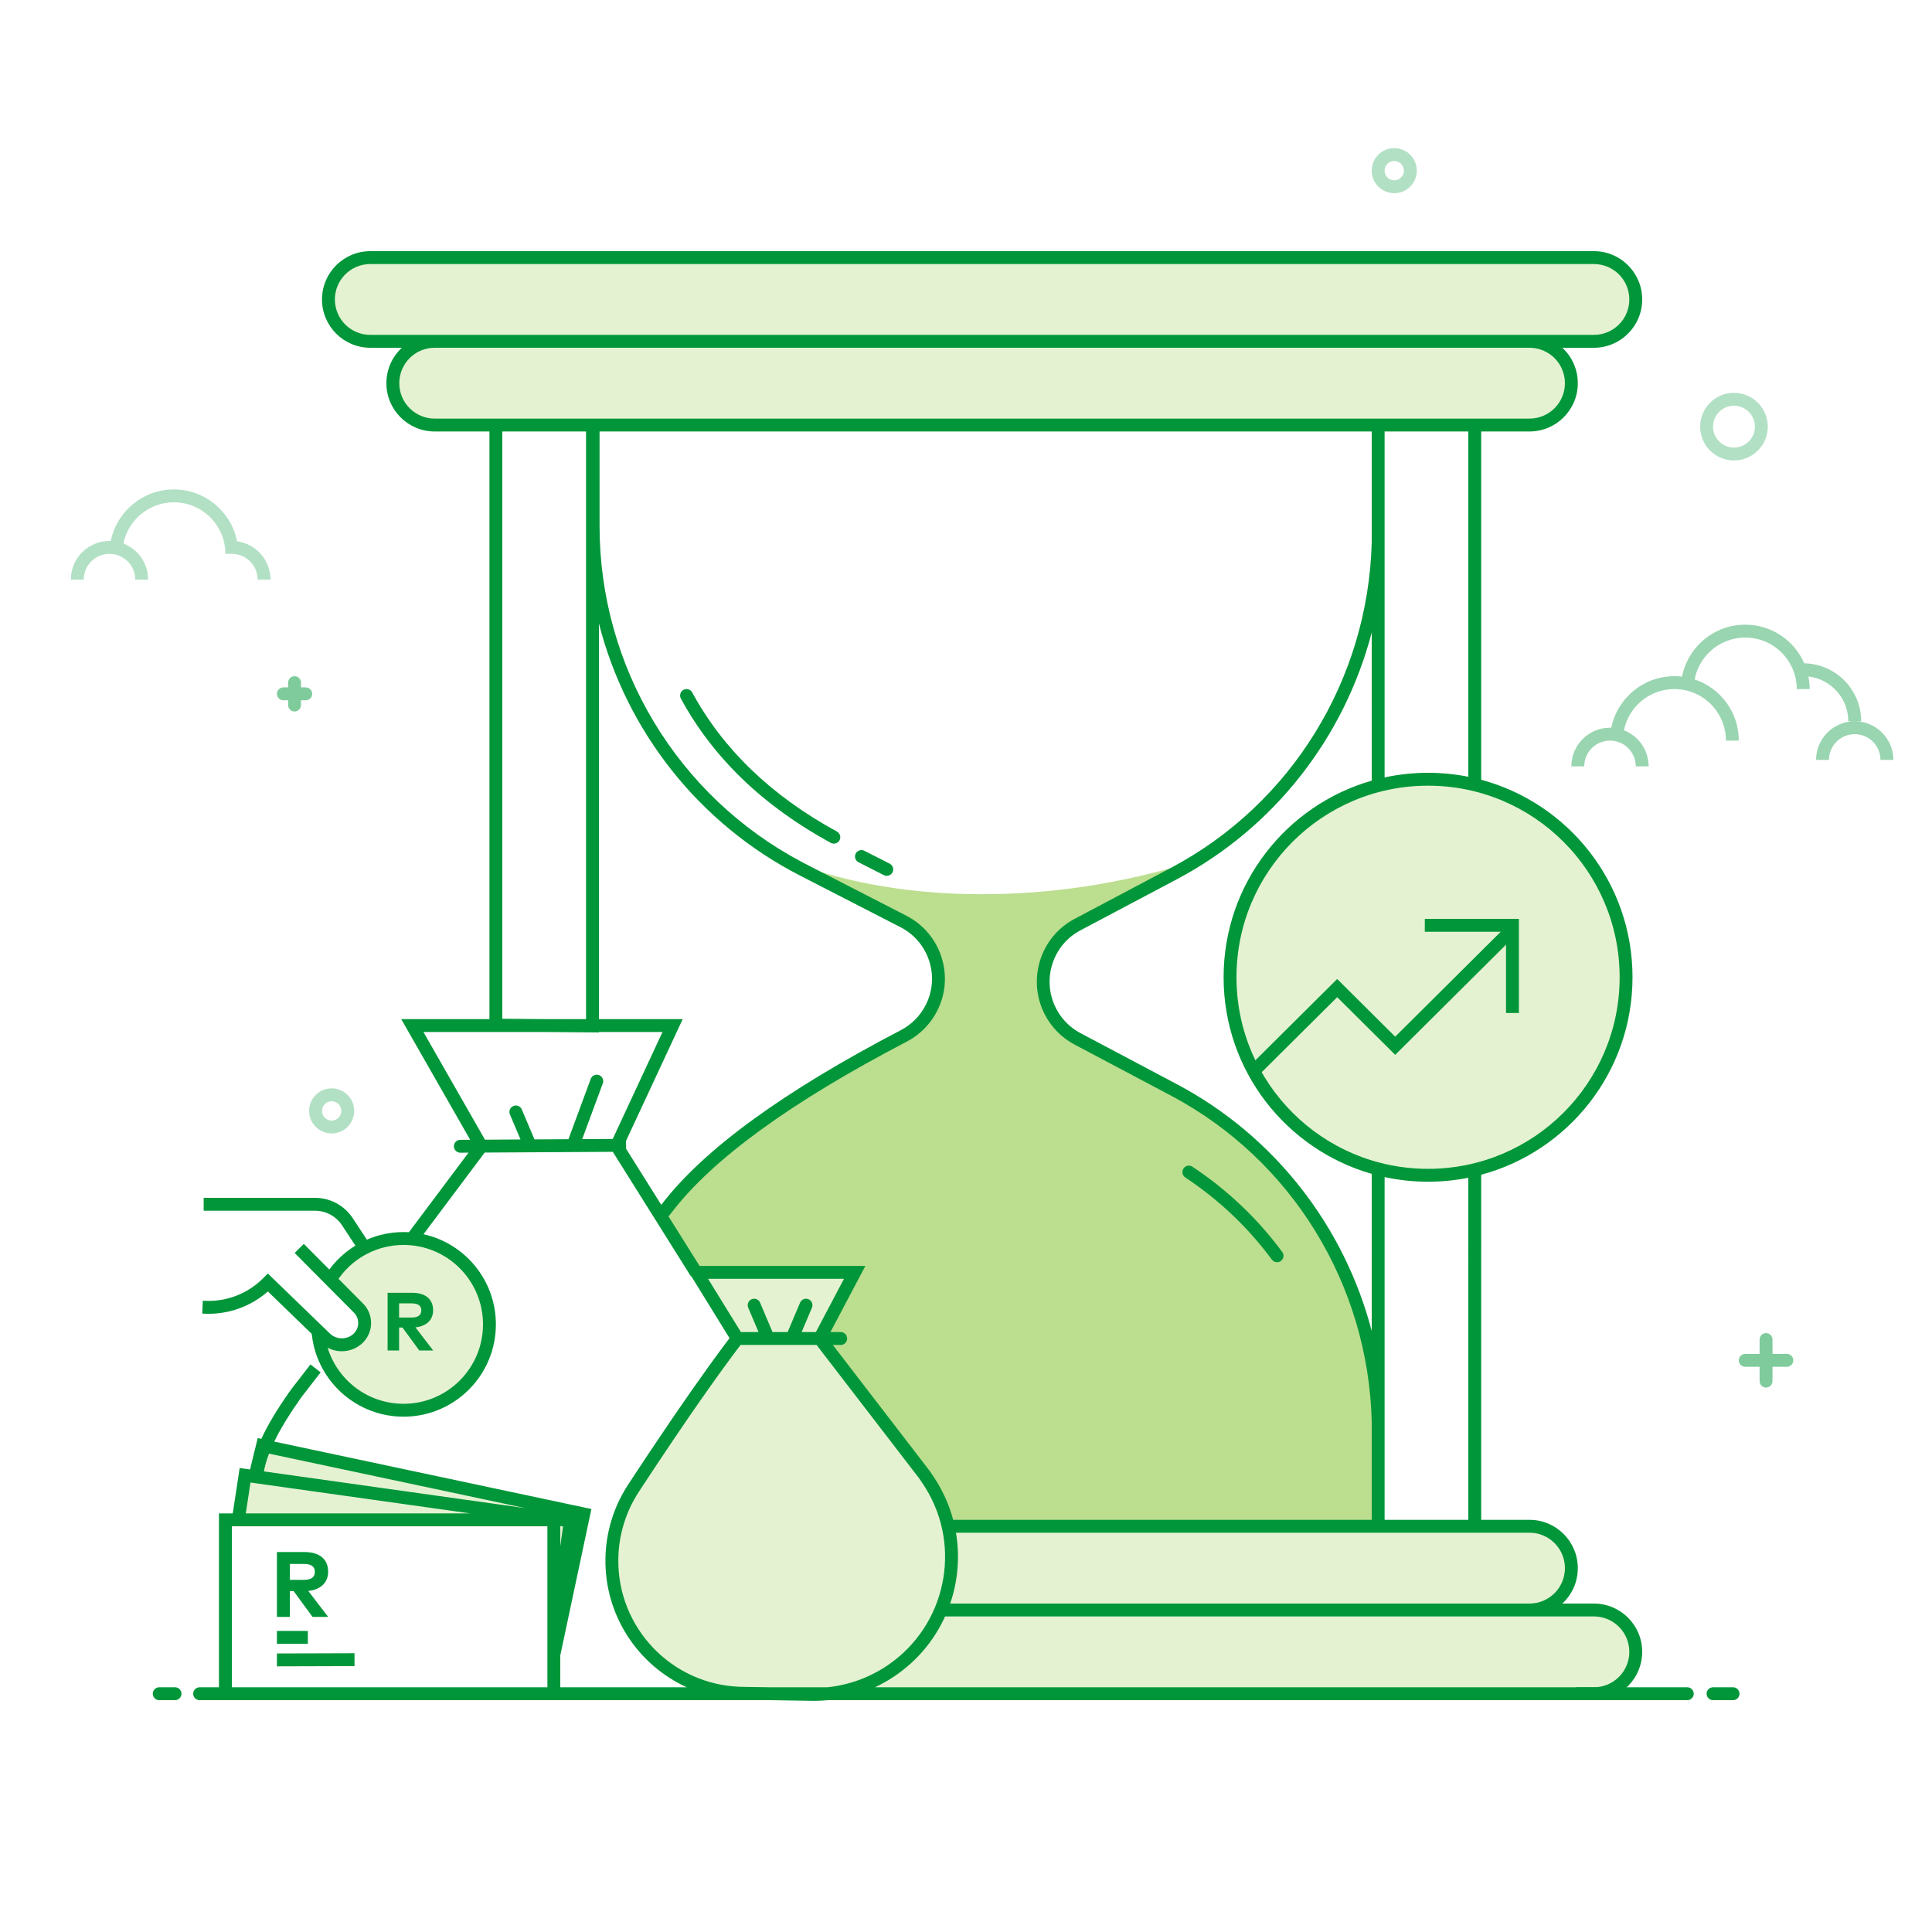 <svg width="300" height="300" viewBox="0 0 300 300" fill="none" xmlns="http://www.w3.org/2000/svg">
<rect width="300" height="300" fill="white"/>
<path fill-rule="evenodd" clip-rule="evenodd" d="M123.23 134C132.029 137.237 141.782 138.855 152.488 138.855C163.193 138.855 173.899 137.237 184.605 134L166.313 143.852C163.361 145.971 161.884 148.687 161.884 152C161.884 156.97 165.545 160.981 167.96 162.333C170.375 163.686 193.753 172.839 203.921 188.5C210.699 198.941 214.088 215.108 214.088 237H147.731L127.75 207.843H113.493L102.367 188.521C104.667 185.32 106.451 183.146 107.719 182C114.376 175.983 125.373 169.047 140.708 161.192C144.571 159.462 146.503 156.231 146.503 151.5C146.503 147.388 141.396 143.856 131.826 138.855C129.954 137.877 127.089 136.258 123.23 134Z" fill="#BBDE8F"/>
<path fill-rule="evenodd" clip-rule="evenodd" d="M146.479 237H237.5C241.09 237 244 239.91 244 243.5C244 247.09 241.09 250 237.5 250H146.479C147.314 247.227 147.731 244.843 147.731 242.85C147.731 240.856 147.314 238.906 146.479 237ZM146.479 250H247.5C251.09 250 254 252.91 254 256.5C254 260.09 251.09 263 247.5 263H132.683C135.885 260.827 138.632 258.661 140.925 256.5C143.218 254.339 145.069 252.173 146.479 250Z" fill="#E4F2D2"/>
<path d="M237.5 53H67.5C63.91 53 61 55.91 61 59.5C61 63.09 63.91 66 67.5 66H237.5C241.09 66 244 63.09 244 59.5C244 55.91 241.09 53 237.5 53Z" fill="#E4F2D2"/>
<path d="M247.5 40H57.5C53.91 40 51 42.91 51 46.5C51 50.09 53.91 53 57.5 53H247.5C251.09 53 254 50.09 254 46.5C254 42.91 251.09 40 247.5 40Z" fill="#E4F2D2"/>
<path d="M221.748 182.496C238.73 182.496 252.496 168.73 252.496 151.748C252.496 134.766 238.73 121 221.748 121C204.766 121 191 134.766 191 151.748C191 168.73 204.766 182.496 221.748 182.496Z" fill="#E4F2D2"/>
<path d="M194.78 166.21L207.636 153.43L216.644 162.385L234.854 144.283" stroke="#009639" stroke-width="2"/>
<path d="M221.244 143.684H234.854V157.294" stroke="#009639" stroke-width="2"/>
<path fill-rule="evenodd" clip-rule="evenodd" d="M127.29 207.844L143.577 229.029C143.816 229.383 143.995 229.649 144.115 229.828C150.699 239.615 148.102 252.886 138.315 259.469C134.696 261.903 130.42 263.171 126.06 263.103L115.268 262.934C103.902 262.756 94.833 253.398 95.011 242.033C95.072 238.136 96.238 234.336 98.374 231.076C104.824 221.232 110.196 213.488 114.492 207.844L108.151 197.576H132.712L127.29 207.844Z" fill="#E4F2D2"/>
<path fill-rule="evenodd" clip-rule="evenodd" d="M88.271 236.238H90.457L86.758 254.211L88.271 236.238Z" fill="#E4F2D2"/>
<path fill-rule="evenodd" clip-rule="evenodd" d="M86.008 260.625L90.707 234.348L40.22 225.445L39.57 229.135L85.674 235.264L86.008 260.625Z" fill="#E4F2D2"/>
<path fill-rule="evenodd" clip-rule="evenodd" d="M88.855 236.025L38.503 229.467L37.108 235.753L88.855 236.025Z" fill="#E4F2D2"/>
<path fill-rule="evenodd" clip-rule="evenodd" d="M62.222 218.76C55.104 218.76 49.333 212.99 49.333 205.871C49.333 205.717 49.808 206.71 50.082 206.992C50.826 207.76 51.972 208.753 52.402 208.772C54.227 208.856 55.966 207.305 56.795 205.871C56.916 205.663 51.305 199.013 51.436 198.812C53.739 195.301 57.71 192.982 62.222 192.982C69.34 192.982 75.111 198.753 75.111 205.871C75.111 212.99 69.34 218.76 62.222 218.76Z" fill="#E4F2D2"/>
<path d="M269.25 71.5C266.351 71.5 264 69.15 264 66.25C264 63.35 266.351 61 269.25 61C272.149 61 274.5 63.35 274.5 66.25C274.5 69.15 272.149 71.5 269.25 71.5ZM269.25 69.5C271.045 69.5 272.5 68.045 272.5 66.25C272.5 64.455 271.045 63 269.25 63C267.455 63 266 64.455 266 66.25C266 68.045 267.455 69.5 269.25 69.5Z" fill="#B2E0C4"/>
<path d="M51.5 176C49.567 176 48 174.433 48 172.5C48 170.567 49.567 169 51.5 169C53.433 169 55 170.567 55 172.5C55 174.433 53.433 176 51.5 176ZM51.5 174C52.328 174 53 173.328 53 172.5C53 171.672 52.328 171 51.5 171C50.672 171 50 171.672 50 172.5C50 173.328 50.672 174 51.5 174Z" fill="#B2E0C4"/>
<path d="M216.5 30C214.567 30 213 28.433 213 26.5C213 24.567 214.567 23 216.5 23C218.433 23 220 24.567 220 26.5C220 28.433 218.433 30 216.5 30ZM216.5 28C217.328 28 218 27.328 218 26.5C218 25.672 217.328 25 216.5 25C215.672 25 215 25.672 215 26.5C215 27.328 215.672 28 216.5 28Z" fill="#B2E0C4"/>
<path d="M45.74 105C45.188 105 44.74 105.448 44.74 106L44.741 106.739L44.001 106.74C43.488 106.74 43.065 107.126 43.007 107.623L43.001 107.74C43.001 108.292 43.448 108.74 44.001 108.74L44.741 108.739L44.74 109.479C44.74 109.992 45.126 110.415 45.624 110.473L45.74 110.479C46.292 110.479 46.74 110.032 46.74 109.479L46.741 108.739L47.48 108.74C47.993 108.74 48.416 108.354 48.473 107.856L48.48 107.74C48.48 107.187 48.032 106.74 47.48 106.74L46.741 106.739L46.74 106C46.74 105.487 46.354 105.064 45.857 105.007L45.74 105Z" fill="#7FCB9C"/>
<path d="M274.231 207C273.679 207 273.231 207.448 273.231 208L273.232 210.23L271 210.231C270.487 210.231 270.065 210.617 270.007 211.114L270 211.231C270 211.783 270.448 212.231 271 212.231L273.232 212.23L273.231 214.462C273.231 214.975 273.617 215.397 274.114 215.455L274.231 215.462C274.783 215.462 275.231 215.014 275.231 214.462L275.232 212.23L277.462 212.231C277.975 212.231 278.397 211.845 278.455 211.348L278.462 211.231C278.462 210.679 278.014 210.231 277.462 210.231L275.232 210.23L275.231 208C275.231 207.487 274.845 207.064 274.348 207.007L274.231 207Z" fill="#7FCB9C"/>
<path d="M35 86C35 81.582 31.418 78 27 78C23.129 78 19.901 80.749 19.16 84.401C21.407 85.268 23 87.448 23 90H21C21 87.791 19.209 86 17 86C14.791 86 13 87.791 13 90H11C11 86.686 13.686 84 17 84C17.067 84 17.134 84.001 17.201 84.003C18.124 79.438 22.161 76 27 76C31.857 76 35.906 79.463 36.811 84.055C39.741 84.45 42 86.961 42 90H40C40 87.791 38.209 86 36 86H35Z" fill="#B2E0C4"/>
<path d="M271 97C275.102 97 278.627 99.469 280.169 103.003C285.061 103.091 289 107.086 289 112H287C287 108.408 284.294 105.447 280.809 105.046C280.934 105.679 281 106.332 281 107H279C279 102.582 275.418 99 271 99C267.093 99 263.84 101.8 263.14 105.503C267.125 106.82 270 110.574 270 115H268C268 110.582 264.418 107 260 107C256.129 107 252.901 109.749 252.16 113.401C254.407 114.268 256 116.448 256 119H254C254 116.791 252.209 115 250 115C247.791 115 246 116.791 246 119H244C244 115.686 246.686 113 250 113C250.067 113 250.134 113.001 250.201 113.003C251.124 108.438 255.161 105 260 105C260.402 105 260.798 105.024 261.187 105.07C262.085 100.471 266.137 97 271 97ZM288 112C291.314 112 294 114.686 294 118H292C292 115.791 290.209 114 288 114C285.791 114 284 115.791 284 118H282C282 114.686 284.686 112 288 112Z" fill="#99D5B0"/>
<path d="M245 263H262" stroke="#009639" stroke-width="2" stroke-linecap="round"/>
<path d="M266 263H269.106" stroke="#009639" stroke-width="2" stroke-linecap="round"/>
<path d="M247.5 39C251.642 39 255 42.358 255 46.5C255 50.642 251.642 54 247.5 54L242.599 54C244.076 55.37 245 57.327 245 59.5C245 63.642 241.642 67 237.5 67H230L230.001 121.083C243.534 124.716 253.496 137.069 253.496 151.748C253.496 166.427 243.534 178.78 230.001 182.413L230 236H237.5C241.642 236 245 239.358 245 243.5C245 245.674 244.075 247.631 242.598 249.001L247.5 249C251.642 249 255 252.358 255 256.5C255 260.561 251.773 263.868 247.743 263.996L247.5 264H139.772L128.545 264.001C127.924 264.061 127.299 264.095 126.672 264.103L126.045 264.102L119.595 264H31L30.884 263.993C30.424 263.94 30.06 263.576 30.007 263.117L30 263L30.007 262.883C30.06 262.424 30.424 262.06 30.884 262.007L31 262H34L34 235L36.141 235L37.218 227.95L38.826 228.176L40.02 223.303L40.578 223.422C41.577 221.266 43.009 218.87 44.87 216.228L45.248 215.696L48.209 211.87L49.791 213.094L46.852 216.891L46.54 217.329C44.962 219.563 43.714 221.6 42.794 223.43L42.587 223.849L91.832 234.316L87.001 257.047L87 262L106.646 262.001C99.079 258.551 93.873 250.864 94.012 242.016C94.073 238.094 95.203 234.265 97.274 230.94L97.538 230.528L99.081 228.181L100.63 225.846L101.136 225.087C105.502 218.549 109.307 213.106 112.554 208.755L112.926 208.258L113.282 207.785L107.346 198.172L107.292 198.206L95.156 178.855L75.264 178.969L65.763 191.651C72.191 193.066 77 198.796 77 205.649C77 213.565 70.583 219.982 62.667 219.982C55.41 219.982 49.338 214.564 48.446 207.451L48.409 207.126L41.594 200.536L41.302 200.786C38.745 202.912 35.5 204.061 32.153 204.001L31.767 203.988L31.401 203.972L31.492 201.974L31.858 201.99L32.207 202.001C35.344 202.053 38.375 200.865 40.642 198.696L40.89 198.451L41.586 197.746L51.233 207.075L51.375 207.202C52.29 207.969 53.601 208.027 54.576 207.364L54.736 207.246L54.874 207.129L54.945 207.061C55.8 206.211 55.846 204.855 55.078 203.952L54.956 203.82L45.756 194.559L47.175 193.149L51.135 197.135C52.15 195.76 53.393 194.589 54.797 193.666L55.184 193.421L53.1 190.252L52.963 190.055C52.075 188.835 50.682 188.082 49.175 188.006L48.923 188H31.625V186H48.923L49.194 186.005C51.356 186.089 53.359 187.169 54.617 188.929L54.771 189.153L56.969 192.493C58.733 191.729 60.664 191.315 62.667 191.315L63.083 191.321L63.496 191.339L72.754 178.984L71.487 178.991L71.37 178.985C70.911 178.935 70.544 178.572 70.488 178.114L70.481 177.997L70.487 177.88C70.537 177.421 70.9 177.055 71.358 176.999L71.475 176.991L73.008 176.982L62.303 158.25H76L76 67H67.5C63.358 67 60 63.642 60 59.5C60 57.327 60.924 55.37 62.401 54L57.5 54C53.358 54 50 50.642 50 46.5C50 42.358 53.358 39 57.5 39H247.5ZM27.179 262L27.296 262.007C27.793 262.064 28.179 262.487 28.179 263C28.179 263.513 27.793 263.936 27.296 263.993L27.179 264H24.725L24.608 263.993C24.111 263.936 23.725 263.513 23.725 263C23.725 262.487 24.111 262.064 24.608 262.007L24.725 262H27.179ZM247.5 251L146.751 251.001C145.096 254.649 142.441 257.898 138.873 260.298C138.071 260.838 137.239 261.322 136.381 261.751L135.863 262.001L151 262H151.017H154.708H154.725H157.179H157.196H247.5C250.538 262 253 259.538 253 256.5C253 253.537 250.656 251.12 247.721 251.004L247.5 251ZM126.798 208.842H114.991L114.604 209.354L113.881 210.322L113.512 210.819C109.555 216.177 104.787 223.112 99.211 231.624C97.179 234.725 96.07 238.34 96.012 242.048C95.844 252.747 104.29 261.576 114.943 261.925L115.284 261.933L119.563 262L128.447 262.001C131.767 261.665 134.967 260.515 137.757 258.639C146.881 252.502 149.449 240.267 143.687 231.005L143.49 230.694L142.749 229.588L126.798 208.842ZM85 237H36V262H85V237ZM55.047 256.713L55.053 258.713L43.003 258.75L42.997 256.75L55.047 256.713ZM47.804 253.25V255.25H43V253.25H47.804ZM47.261 241C49.664 241 50.953 242.137 50.953 244.066C50.953 245.721 49.801 246.851 47.865 247.038L50.967 251.075H48.534L45.598 247.067H45.008V251.075H43V241H47.261ZM237.5 238L148.441 238C149.068 241.702 148.746 245.489 147.544 249.001L237.5 249C240.538 249 243 246.538 243 243.5C243 240.537 240.656 238.12 237.721 238.004L237.5 238ZM47.225 242.85H45.008V245.318H47.225C48.319 245.318 48.887 244.915 48.887 244.066C48.887 243.231 48.29 242.85 47.225 242.85ZM87.001 236.965V240.094L87.432 237.027L87.001 236.965ZM215.001 182.777L215 236H228L228.001 182.88C225.98 183.284 223.889 183.496 221.748 183.496C219.433 183.496 217.175 183.248 215.001 182.777ZM213 67H93.099L93.1 81.699C93.1 103.593 105.221 123.667 124.55 133.872L125.138 134.178L140.749 142.198C146.152 144.974 148.282 151.605 145.506 157.009C144.467 159.032 142.826 160.684 140.809 161.736C122.824 171.116 110.666 179.956 104.345 188.208C104.294 188.274 104.036 188.595 103.804 188.883L108.629 196.575L134.372 196.575L128.95 206.842L130.54 206.843L130.657 206.85C131.116 206.903 131.48 207.267 131.533 207.727L131.54 207.843L131.533 207.96C131.48 208.419 131.116 208.783 130.657 208.836L130.54 208.843L129.321 208.842L144.37 228.419L144.946 229.269L145.156 229.587C146.471 231.615 147.416 233.78 148.007 236L213 236L213.001 220.698C212.456 199.422 200.56 180.049 181.833 170.129L166.834 162.184C164.875 161.146 163.275 159.529 162.247 157.55C159.455 152.169 161.509 145.521 166.834 142.699L181.833 134.754C200.56 124.834 212.456 105.461 213.001 84.185L213 67ZM38.897 230.205L38.164 235H73.016L38.897 230.205ZM41.772 225.721C41.445 226.575 41.205 227.373 41.053 228.114L40.985 228.48L81.623 234.19L41.772 225.721ZM62.667 193.315C58.705 193.315 55.069 195.197 52.769 198.289L52.563 198.573L56.375 202.411L56.532 202.577C57.993 204.21 57.984 206.691 56.512 208.315L56.355 208.48L56.221 208.607L56.042 208.762C54.558 209.984 52.506 210.147 50.871 209.265C52.422 214.338 57.146 217.982 62.667 217.982C69.478 217.982 75 212.46 75 205.649C75 198.837 69.478 193.315 62.667 193.315ZM63.972 200.744L64.197 200.748C66.189 200.817 67.254 201.816 67.254 203.47C67.254 204.882 66.31 205.864 64.712 206.088L64.509 206.112L67.266 209.7H65.104L62.494 206.137H61.97V209.7H60.185V200.744H63.972ZM131.054 198.575H109.945L115.051 206.842H117.786L116.182 203.054C115.967 202.545 116.205 201.958 116.713 201.743C117.185 201.543 117.725 201.734 117.972 202.169L118.024 202.274L119.958 206.842H122.304L124.238 202.274L124.289 202.169C124.517 201.768 124.995 201.574 125.438 201.704L125.548 201.743L125.653 201.795C126.055 202.023 126.249 202.5 126.119 202.944L126.08 203.054L124.476 206.842H126.688L131.054 198.575ZM213.002 98.205C208.744 114.472 197.913 128.494 182.752 136.525L167.753 144.471C163.396 146.779 161.716 152.219 164.001 156.621C164.841 158.241 166.15 159.563 167.753 160.412L182.752 168.358C197.913 176.389 208.744 190.411 213.002 206.679L213 182.275C199.72 178.477 190 166.248 190 151.748C190 137.248 199.72 125.019 213 121.221L213.002 98.205ZM63.94 202.388H61.97V204.583H63.94L64.117 204.578C64.974 204.536 65.418 204.177 65.418 203.47C65.418 202.727 64.887 202.388 63.94 202.388ZM185.159 181.167C190.608 184.788 195.257 189.202 199.103 194.406C199.432 194.85 199.338 195.476 198.894 195.804C198.45 196.132 197.823 196.039 197.495 195.594C193.788 190.578 189.308 186.326 184.052 182.833C183.592 182.527 183.467 181.906 183.772 181.447C184.078 180.987 184.699 180.861 185.159 181.167ZM93 96.812L93 158.25H106.009L97.206 177.161C97.208 177.301 97.21 177.448 97.211 177.601L97.213 177.837L97.214 178.107L97.215 178.376L102.681 187.092L102.761 186.987C109.298 178.455 121.668 169.463 139.884 159.962C141.534 159.102 142.877 157.751 143.727 156.095C145.957 151.754 144.318 146.446 140.073 144.104L139.835 143.977L124.224 135.957C108.484 127.87 97.267 113.497 93 96.812ZM221.748 122C205.319 122 192 135.319 192 151.748C192 168.177 205.319 181.496 221.748 181.496C238.177 181.496 251.496 168.177 251.496 151.748C251.496 135.319 238.177 122 221.748 122ZM84.916 160.25H65.749L75.304 176.969L80.827 176.937L79.182 173.054C78.967 172.545 79.205 171.958 79.713 171.743C80.186 171.543 80.725 171.734 80.972 172.169L81.024 172.274L82.992 176.925L88.27 176.895L91.728 167.533L91.775 167.426C91.984 167.014 92.452 166.798 92.901 166.907L93.013 166.942L93.12 166.988C93.532 167.197 93.747 167.665 93.638 168.114L93.604 168.226L90.406 176.882L95.145 176.855L102.872 160.25H93L93 160.318L84.916 160.25ZM91 67H78V158.192L84.917 158.25H91L91 67ZM134.11 132.062L134.217 132.109L138.151 134.109C138.644 134.359 138.84 134.961 138.59 135.453C138.357 135.91 137.822 136.112 137.352 135.938L137.245 135.891L133.311 133.891C132.819 133.641 132.622 133.039 132.873 132.547C133.105 132.09 133.641 131.888 134.11 132.062ZM107.485 107.522C112.292 116.367 119.776 123.565 129.959 129.122C130.444 129.387 130.623 129.994 130.358 130.479C130.094 130.964 129.486 131.142 129.001 130.878C118.491 125.142 110.726 117.673 105.728 108.478C105.464 107.992 105.644 107.385 106.129 107.121C106.614 106.858 107.222 107.037 107.485 107.522ZM228 67H215L215.001 120.718C217.175 120.248 219.433 120 221.748 120C223.889 120 225.98 120.212 228.001 120.616L228 67ZM237.5 54H67.5C64.463 54 62 56.462 62 59.5C62 62.538 64.463 65 67.5 65H237.5C240.538 65 243 62.538 243 59.5C243 56.462 240.538 54 237.5 54ZM247.5 41H57.5C54.462 41 52 43.462 52 46.5C52 49.538 54.462 52 57.5 52H247.5C250.538 52 253 49.538 253 46.5C253 43.462 250.538 41 247.5 41Z" fill="#009639"/>
</svg>

